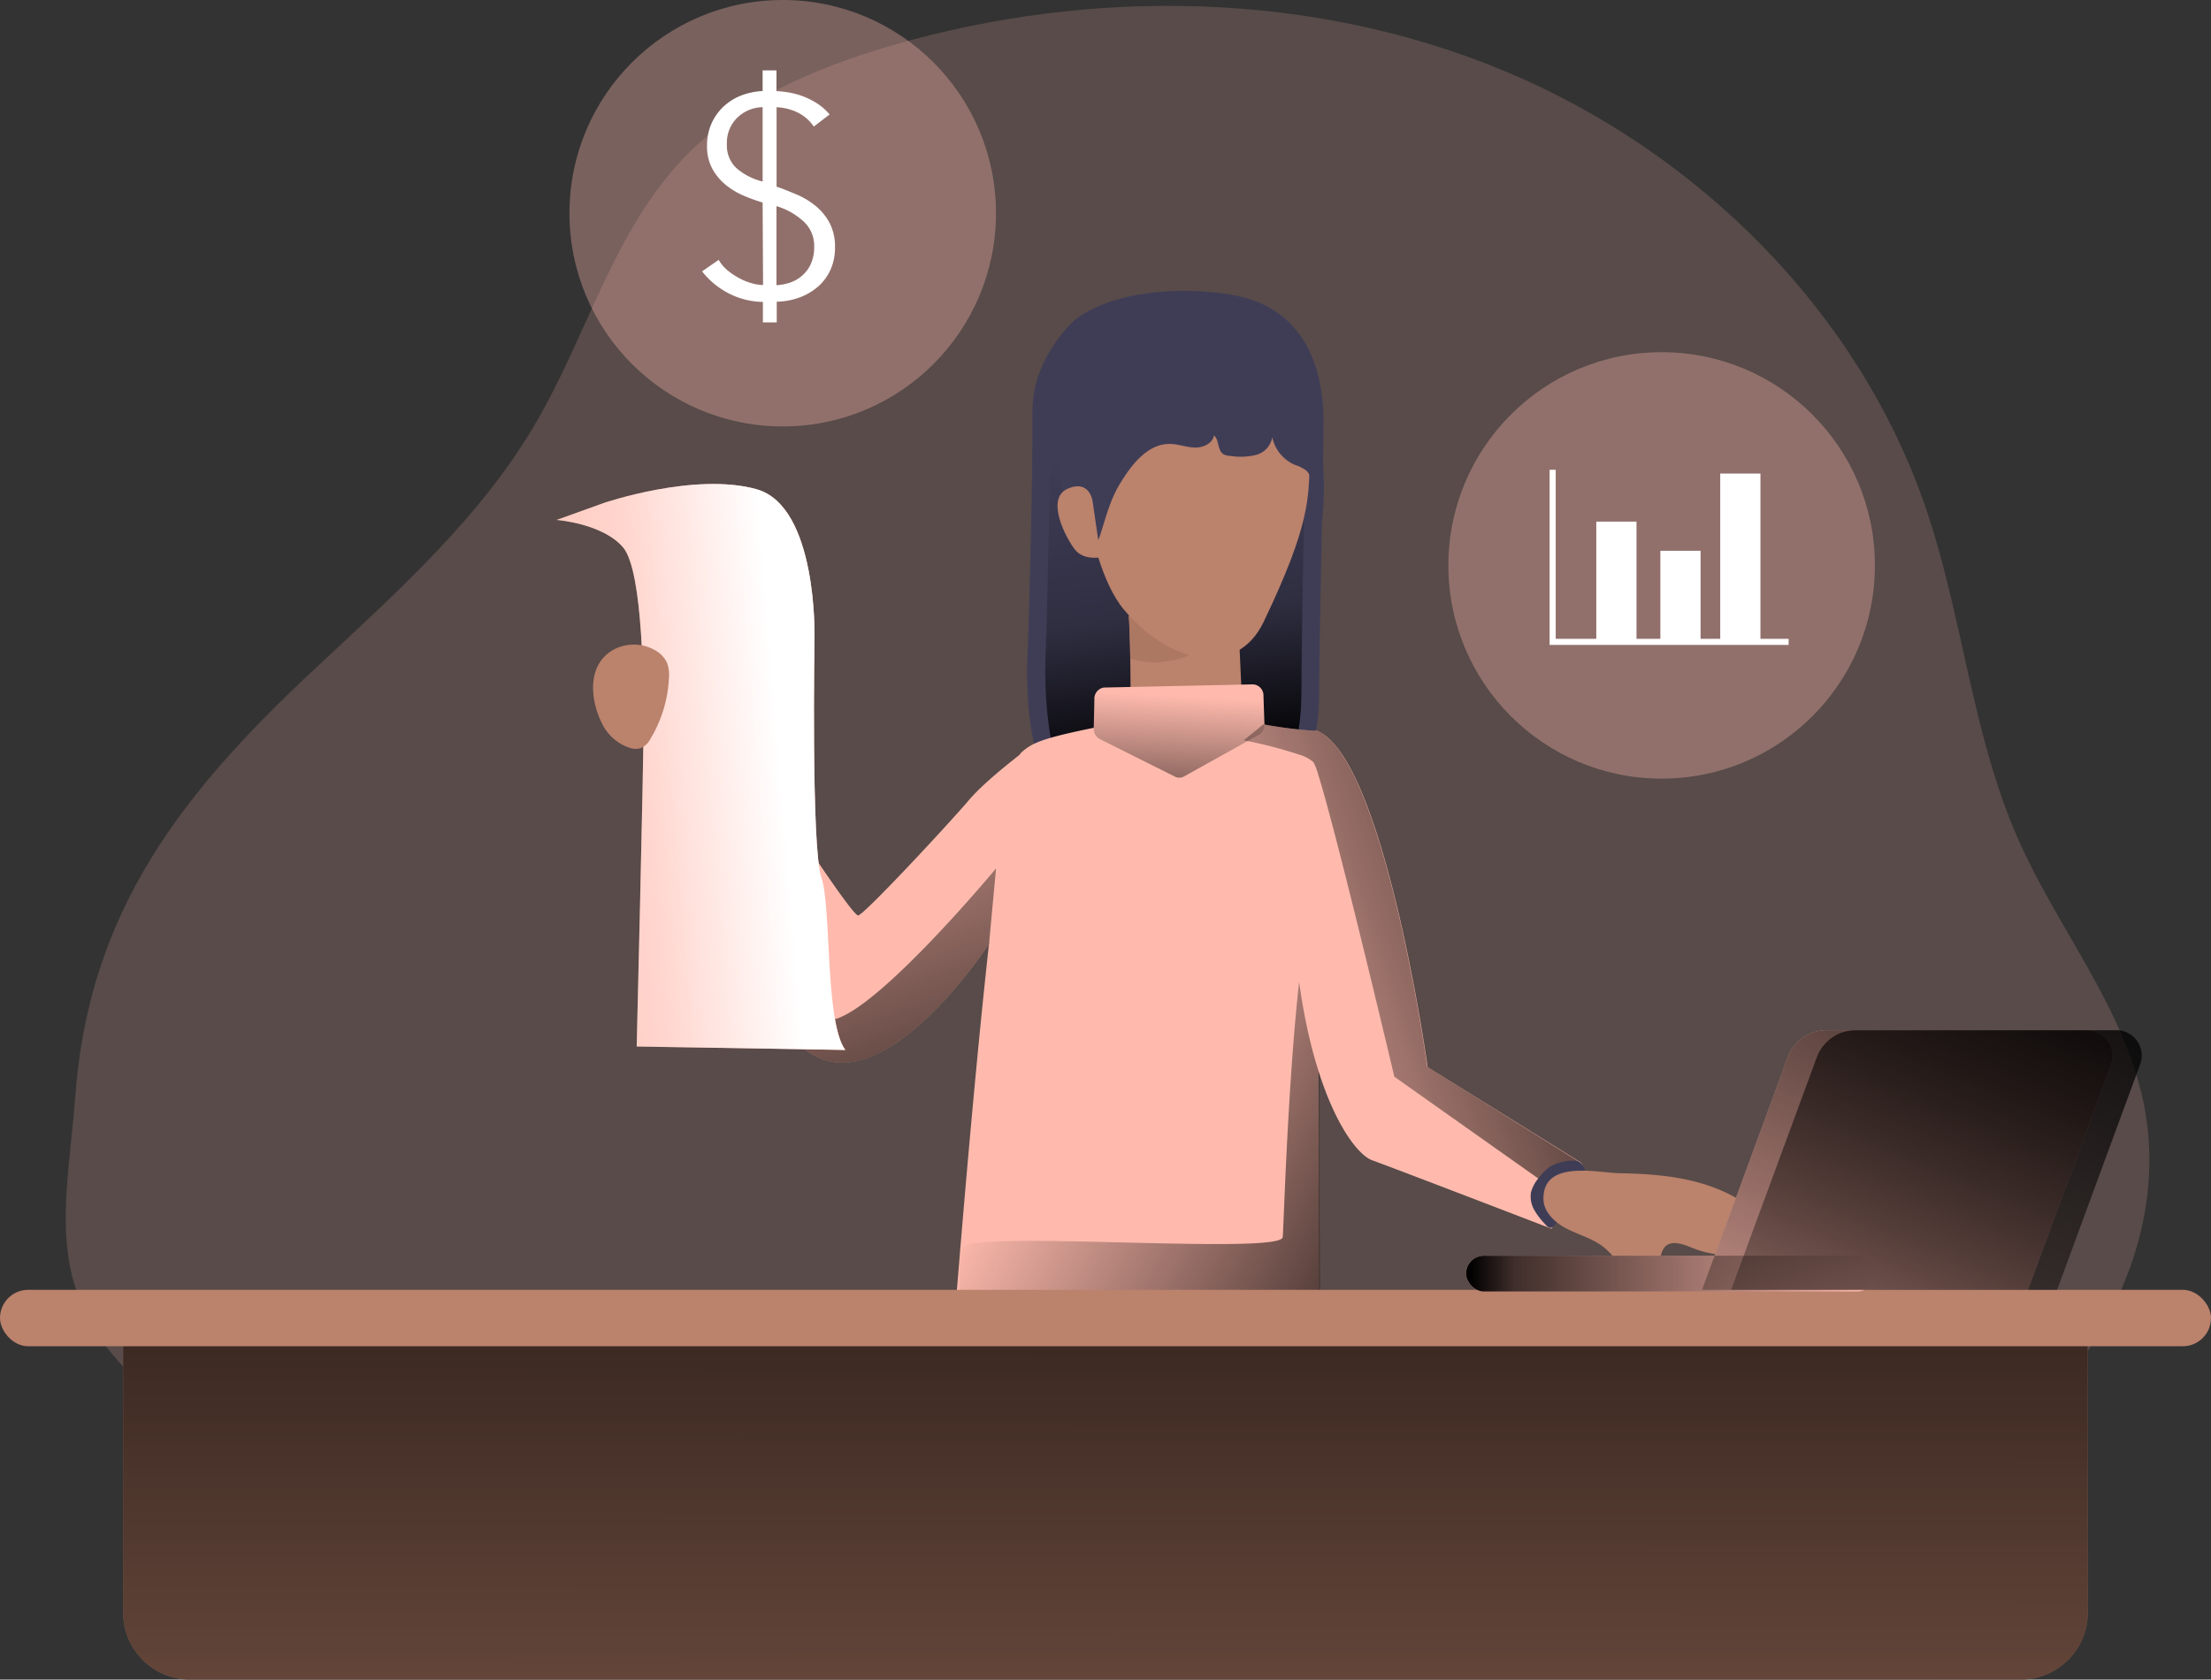 <svg xmlns="http://www.w3.org/2000/svg" xmlns:xlink="http://www.w3.org/1999/xlink" width="399.25" height="303.36" viewBox="0 0 399.25 303.36"><rect x="0" y="0" width="399.25" height="303.36" fill="#333333" stroke="none"/><defs><style>.a,.f,.p{fill:#ffbaad;}.a{opacity:0.18;}.a,.p{isolation:isolate;}.b{fill:#3f3d56;}.c{fill:url(#a);}.d{fill:#bb826c;}.e{fill:#ad7862;}.g{fill:url(#b);}.h{fill:url(#c);}.i{fill:url(#d);}.j{fill:url(#e);}.k{fill:url(#f);}.l{fill:url(#g);}.m{fill:url(#h);}.n{fill:url(#i);}.o{fill:url(#j);}.p{opacity:0.34;}.q{fill:none;stroke:#fff;stroke-miterlimit:10;stroke-width:1.1px;}.r{fill:#fff;}</style><linearGradient id="a" x1="0.527" y1="0.937" x2="0.479" y2="0.183" gradientUnits="objectBoundingBox"><stop offset="0.01"/><stop offset="0.36" stop-opacity="0.322"/><stop offset="0.41" stop-opacity="0.239"/><stop offset="0.83" stop-opacity="0"/></linearGradient><linearGradient id="b" x1="1.261" y1="0.984" x2="0.268" y2="0.333" gradientUnits="objectBoundingBox"><stop offset="0.01"/><stop offset="0.12" stop-opacity="0.749"/><stop offset="1" stop-opacity="0"/></linearGradient><linearGradient id="c" x1="0.357" y1="1.863" x2="0.517" y2="0.122" xlink:href="#b"/><linearGradient id="d" x1="1.137" y1="0.197" x2="-0.197" y2="0.842" xlink:href="#b"/><linearGradient id="e" x1="0.503" y1="-0.669" x2="0.493" y2="3.063" xlink:href="#b"/><linearGradient id="f" x1="0" y1="0.5" x2="1" y2="0.5" xlink:href="#b"/><linearGradient id="g" x1="1.047" y1="-0.28" x2="-0.294" y2="1.735" xlink:href="#b"/><linearGradient id="h" x1="1.047" y1="-0.28" x2="-0.294" y2="1.735" xlink:href="#b"/><linearGradient id="i" x1="0.864" y1="1.356" x2="0.335" y2="-0.265" xlink:href="#b"/><linearGradient id="j" x1="-0.364" y1="0.673" x2="0.773" y2="0.485" gradientUnits="objectBoundingBox"><stop offset="0.02" stop-color="#fff" stop-opacity="0"/><stop offset="0.58" stop-color="#fff" stop-opacity="0.388"/><stop offset="1" stop-color="#fff"/></linearGradient></defs><path class="a" d="M61.89,138.25C76.56,124.53,91.89,111,102,93.62c9.24-15.81,14-34.52,26.67-47.77,10-10.45,23.77-16.33,37.63-20.36,36.16-10.49,76-9.83,110.71,4.67s63.86,43.33,76,79c6.68,19.63,8.3,40.89,16.71,59.85,7.1,16,18.92,30.11,22.53,47.25,6.18,29.39-14.62,59.12-41.2,73.1s-57.67,15.8-87.67,17.22c-54.94,2.61-111.24,4.71-165-8.9-24.43-6.18-54.43-15-71.71-34.43-13.46-15.15-9.24-29.6-7.84-48.15C21.32,181.82,38.1,160.49,61.89,138.25Z" transform="translate(-5.22 -17.29)"/><path class="b" d="M199.32,75.06s-7.73,6.73-7.66,16.52-.52,36-.92,44.39,1.06,20.3,4.29,22.14S218.16,163.29,230,161s13.43-9.88,13.43-18.84.79-42.42.79-48.73-1.46-17.87-12.7-21.9C224.68,69.13,207.9,68.42,199.32,75.06Z" transform="translate(-5.22 -17.29)"/><path class="c" d="M201.55,74.64s-6.78,6.73-6.72,16.53-.46,36-.81,44.39.93,20.3,3.77,22.14,20.3,5.18,30.65,2.92,11.79-9.88,11.79-18.85.69-42.41.69-48.72-1.28-17.87-11.14-21.9C223.81,68.71,209.09,68,201.55,74.64Z" transform="translate(-5.22 -17.29)"/><path class="d" d="M228.56,123.74l1,21.5s-3.54,5.56-10.25,4.81c-10.37-1.15-9.92-4.23-9.92-4.23s0-15.53-.42-19" transform="translate(-5.22 -17.29)"/><path class="e" d="M226.08,130.74l2.4-4.33L209,128.56c.16,1.33.26,4.42.32,7.72a15.49,15.49,0,0,0,16.76-5.54Z" transform="translate(-5.22 -17.29)"/><path class="f" d="M243.67,282.42S228,293.7,211.69,292c-44-4.49-35.49-18.44-35.49-18.44s8.49-116.07,13.49-120.4c2.08-1.8,3.66-2.66,17.49-5.29,7.6-1.45,11.5-2.4,22-.48,1.54.28,2.93.52,4.17.73a85.5,85.5,0,0,0,9,1.16h.78v7.74l.09,25.5.11,28.52.14,39.83Z" transform="translate(-5.22 -17.29)"/><path class="g" d="M243.54,250.94a8.17,8.17,0,0,1-.94,1.25,13.43,13.43,0,0,1-4.18,2.89c-7.48,3.61-16,4.33-24.29,4.52-9.84.23-19.67-.23-29.5-.7-1.69-.07-3.54-.21-4.74-1.41s-1.35-3.14-1.38-4.87v-6.05a9.561,9.561,0,0,1,.6-4c1.45-3.15,57.41,1.45,57.74-1.84.21-2.06,1.43-48,5.61-61.37-.16.54.41,2,.88,3.28Z" transform="translate(-5.22 -17.29)"/><path class="d" d="M199.34,90.44s.86,27.53,8.87,37c8.45,10,20.41,12.14,25.17,2.21,8.57-17.87,8.08-22.43,8.38-29.3C242.52,82.48,215.19,67.13,199.34,90.44Z" transform="translate(-5.22 -17.29)"/><path class="f" d="M285.38,239.21S257,228.29,253,226.85c-2.29-.82-6.33-5.68-9.57-15.74-2.47-7.61-4.46-18.23-4.9-32.32-.43-13.86.35-21.25,1.38-25.18.84-3.14,1.83-4.07,2.51-4.29a1,1,0,0,1,.78,0c12.12,5.43,19.82,60.7,19.82,60.7l27.29,17C293.78,228.53,285.38,239.21,285.38,239.21Z" transform="translate(-5.22 -17.29)"/><path class="f" d="M233.37,143l.17,5a2.16,2.16,0,0,1-1,2L219,157.54a1.73,1.73,0,0,1-1.65,0l-13.51-6.75a2.11,2.11,0,0,1-1.12-1.8l.12-5.31a2.05,2.05,0,0,1,1.69-2.21l26.71-.57a2,2,0,0,1,2.13,2.1Z" transform="translate(-5.22 -17.29)"/><path class="h" d="M233.37,143l.17,5a2.16,2.16,0,0,1-1,2L219,157.54a1.73,1.73,0,0,1-1.65,0l-13.51-6.75a2.11,2.11,0,0,1-1.12-1.8l.12-5.31a2.05,2.05,0,0,1,1.69-2.21l26.71-.57a2,2,0,0,1,2.13,2.1Z" transform="translate(-5.22 -17.29)"/><path class="b" d="M224.83,96.44c.49.94.4,2.3,1.31,2.88a2.75,2.75,0,0,0,1.21.31,11.9,11.9,0,0,0,4.61-.16,4,4,0,0,0,3-3.2,7,7,0,0,0,4.13,5,7,7,0,0,1,2,1c.92.82,1,2.2,1.06,3.43.1,3.87-.34,8.29.4,12.07,1.1-1.13,1.12-3.89,1.3-5.42a60.939,60.939,0,0,0,.37-9.55C244,96.5,243,88.58,238,84.15a10.37,10.37,0,0,0-5.58-2.56c-9.79-1.36-4.93-8.92-18.66-4.26s-19,12.76-17.14,24.82C197,104.8,198,115,201.48,116c1.3.38,2-.91,2.38-2,1.18-3.64,1.85-6.68,4-10,2-3.18,4.82-6.56,8.58-6.53,1.51,0,3,.61,4.48.66s3.27-.71,3.51-2.2a1.78,1.78,0,0,1,.4.51Z" transform="translate(-5.22 -17.29)"/><path class="d" d="M202.53,107.93s-.45-4.15-4.53-2.36-.25,9,1.34,11,4.65,1.37,4.65,1.37" transform="translate(-5.22 -17.29)"/><path class="f" d="M191.87,151.7,187.11,173l-3.3,14.79-.35.52c-2.72,4-20.44,28.91-33.14,18.31-13.78-11.52-26.55-51.48-26.55-51.48a9.73,9.73,0,0,1,3.75-4.56,23.78,23.78,0,0,1,8.52-3.41S158.88,183,160.2,182.63s16.55-16.78,20-20.85S191.87,151.7,191.87,151.7Z" transform="translate(-5.22 -17.29)"/><path class="i" d="M290.28,227.08l-2.43,6.5L257,211.76s-10.44-44.22-13.78-54.67a9.76,9.76,0,0,0-.84-2.15,6.75,6.75,0,0,0-2.48-1.33A80.249,80.249,0,0,0,229.8,151l3.55-2.88a85.5,85.5,0,0,0,9,1.16,1,1,0,0,1,.78,0c12.12,5.43,19.82,60.7,19.82,60.7Z" transform="translate(-5.22 -17.29)"/><path class="b" d="M285.14,228a8.42,8.42,0,0,0-1.91,1.86,6.7,6.7,0,0,0-1.55,2.77,4.89,4.89,0,0,0,.63,3.27,13.4,13.4,0,0,0,2.09,2.66,1.21,1.21,0,0,0,.85.5,1.19,1.19,0,0,0,.78-.56c.69-.89,1.33-1.81,2-2.73l2.25-3.22a6.261,6.261,0,0,0,1.14-2.22c.26-1.27-.1-3.08-1.47-3.35a7.69,7.69,0,0,0-4.81,1.02Z" transform="translate(-5.22 -17.29)"/><path class="d" d="M283.93,233.81c0,2.45,2.15,4.37,4.34,5.47s4.64,1.74,6.55,3.28c1.52,1.22,2.59,2.94,4.18,4.07s4.11,1.41,5.26-.15c.91-1.24.63-3.18,1.81-4.18s3.16-.27,4.69.36a17.86,17.86,0,0,0,8.85,1.19,5.62,5.62,0,0,0,2.42-.75c1.61-1.07,1.93-3.45,1.15-5.22a9.52,9.52,0,0,0-4.07-4c-6.47-3.85-14.08-4.57-21.46-4.69C293.6,229.1,283.86,226.71,283.93,233.81Z" transform="translate(-5.22 -17.29)"/><path class="d" d="M22.23,237.59H377v53.66a12.11,12.11,0,0,1-12.11,12.11H34.34a12.11,12.11,0,0,1-12.11-12.11Z"/><path class="j" d="M22.23,237.59H377v53.66a12.11,12.11,0,0,1-12.11,12.11H34.34a12.11,12.11,0,0,1-12.11-12.11Z"/><rect class="d" width="399.25" height="10.19" rx="5.09" transform="translate(0 232.96)"/><rect class="f" width="73.8" height="6.48" rx="3.24" transform="translate(264.73 226.79)"/><path class="f" d="M371.43,250.25H312.56l15.48-42a7.49,7.49,0,0,1,7-4.89h47.11a4.58,4.58,0,0,1,4.29,6.15Z" transform="translate(-5.22 -17.29)"/><rect class="k" width="73.8" height="6.48" rx="3.24" transform="translate(264.73 226.79)"/><path class="l" d="M371.43,250.25H312.56l15.48-42a7.49,7.49,0,0,1,7-4.89h47.11a4.58,4.58,0,0,1,4.29,6.15Z" transform="translate(-5.22 -17.29)"/><path class="m" d="M376.68,250.25H317.81l15.48-42a7.49,7.49,0,0,1,7-4.89h47.1a4.57,4.57,0,0,1,4.29,6.15Z" transform="translate(-5.22 -17.29)"/><path class="n" d="M185.08,174.14l-1.27,13.66-.35.52c-2.72,4-20.44,28.91-33.14,18.31-13.78-11.52-26.55-51.48-26.55-51.48a9.73,9.73,0,0,1,3.75-4.56l2.14,6.41s16.36,46.31,25.93,44.46C163.7,199.89,185.08,174.14,185.08,174.14Z" transform="translate(-5.22 -17.29)"/><path class="f" d="M114.32,108.11s16.37-5.56,27.48-2.47,10.5,26.86,10.5,26.86-.62,38,1.23,43.23.62,26.25,4.33,31.19l-37.67-.62s1.23-50.64,1.23-57.43,0-28.41-3.7-32.73-12-4.94-12-4.94Z" transform="translate(-5.22 -17.29)"/><path class="o" d="M114.32,108.11s16.37-5.56,27.48-2.47,10.5,26.86,10.5,26.86-.62,38,1.23,43.23.62,26.25,4.33,31.19l-37.67-.62s1.23-50.64,1.23-57.43,0-28.41-3.7-32.73-12-4.94-12-4.94Z" transform="translate(-5.22 -17.29)"/><path class="d" d="M116.23,134.52a7.74,7.74,0,0,1,7.33.24,5,5,0,0,1,2.14,2.32,6.36,6.36,0,0,1,.31,2.64,23.18,23.18,0,0,1-3.28,10.91,3.72,3.72,0,0,1-1.82,1.79,3.21,3.21,0,0,1-1.79,0,8.53,8.53,0,0,1-5.24-4.55C111.71,143.47,111.21,137.09,116.23,134.52Z" transform="translate(-5.22 -17.29)"/><circle class="p" cx="38.51" cy="38.51" r="38.51" transform="translate(261.54 63.61)"/><circle class="p" cx="38.51" cy="38.51" r="38.51" transform="translate(102.83 0)"/><path class="q" d="M280.37,84.85v31.08h42.61"/><rect class="r" width="7.26" height="21.26" transform="translate(288.25 94.21)"/><rect class="r" width="7.26" height="15.99" transform="translate(299.82 99.48)"/><rect class="r" width="7.26" height="29.94" transform="translate(310.63 85.53)"/><path class="r" d="M142.93,53.87a31.35,31.35,0,0,1-3.56-1.3,13.21,13.21,0,0,1-3.23-2,9.86,9.86,0,0,1-2.34-2.89,8.54,8.54,0,0,1-.91-4.08,9.7,9.7,0,0,1,.81-4,9.46,9.46,0,0,1,2.18-3.07,10,10,0,0,1,3.2-2,12.7,12.7,0,0,1,3.85-.8V30h2.5v3.75a16.81,16.81,0,0,1,2.57.31,13.48,13.48,0,0,1,2.61.78,13.791,13.791,0,0,1,2.42,1.3,10.31,10.31,0,0,1,2,1.82l-2.86,2.19a7.49,7.49,0,0,0-3-2.58,9.5,9.5,0,0,0-3.72-.91V51c1.32.45,2.61,1,3.88,1.53a14,14,0,0,1,3.38,2.13,10.05,10.05,0,0,1,2.39,3.05A9.31,9.31,0,0,1,156,62a9.53,9.53,0,0,1-.81,4A8.9,8.9,0,0,1,153,69a10.88,10.88,0,0,1-3.36,2,12.76,12.76,0,0,1-4.16.78v3.74h-2.5v-3.7a13.9,13.9,0,0,1-6.32-1.62A14.57,14.57,0,0,1,132,66.3l3-2.08a6.76,6.76,0,0,0,1.72,2,12.629,12.629,0,0,0,2.16,1.4,10.281,10.281,0,0,0,2.21.86,7.79,7.79,0,0,0,1.92.29Zm0-17.22a6.77,6.77,0,0,0-4.58,1.9,6.32,6.32,0,0,0-1.87,4.76,5.58,5.58,0,0,0,1.77,4.39,11.23,11.23,0,0,0,4.68,2.37Zm2.5,32.15a9.46,9.46,0,0,0,2.37-.44,6.43,6.43,0,0,0,2.2-1.23A6.18,6.18,0,0,0,151.62,65a7.51,7.51,0,0,0,.62-3.25,5.92,5.92,0,0,0-1.92-4.47,12.51,12.51,0,0,0-4.89-2.76Z" transform="translate(-5.22 -17.29)"/></svg>